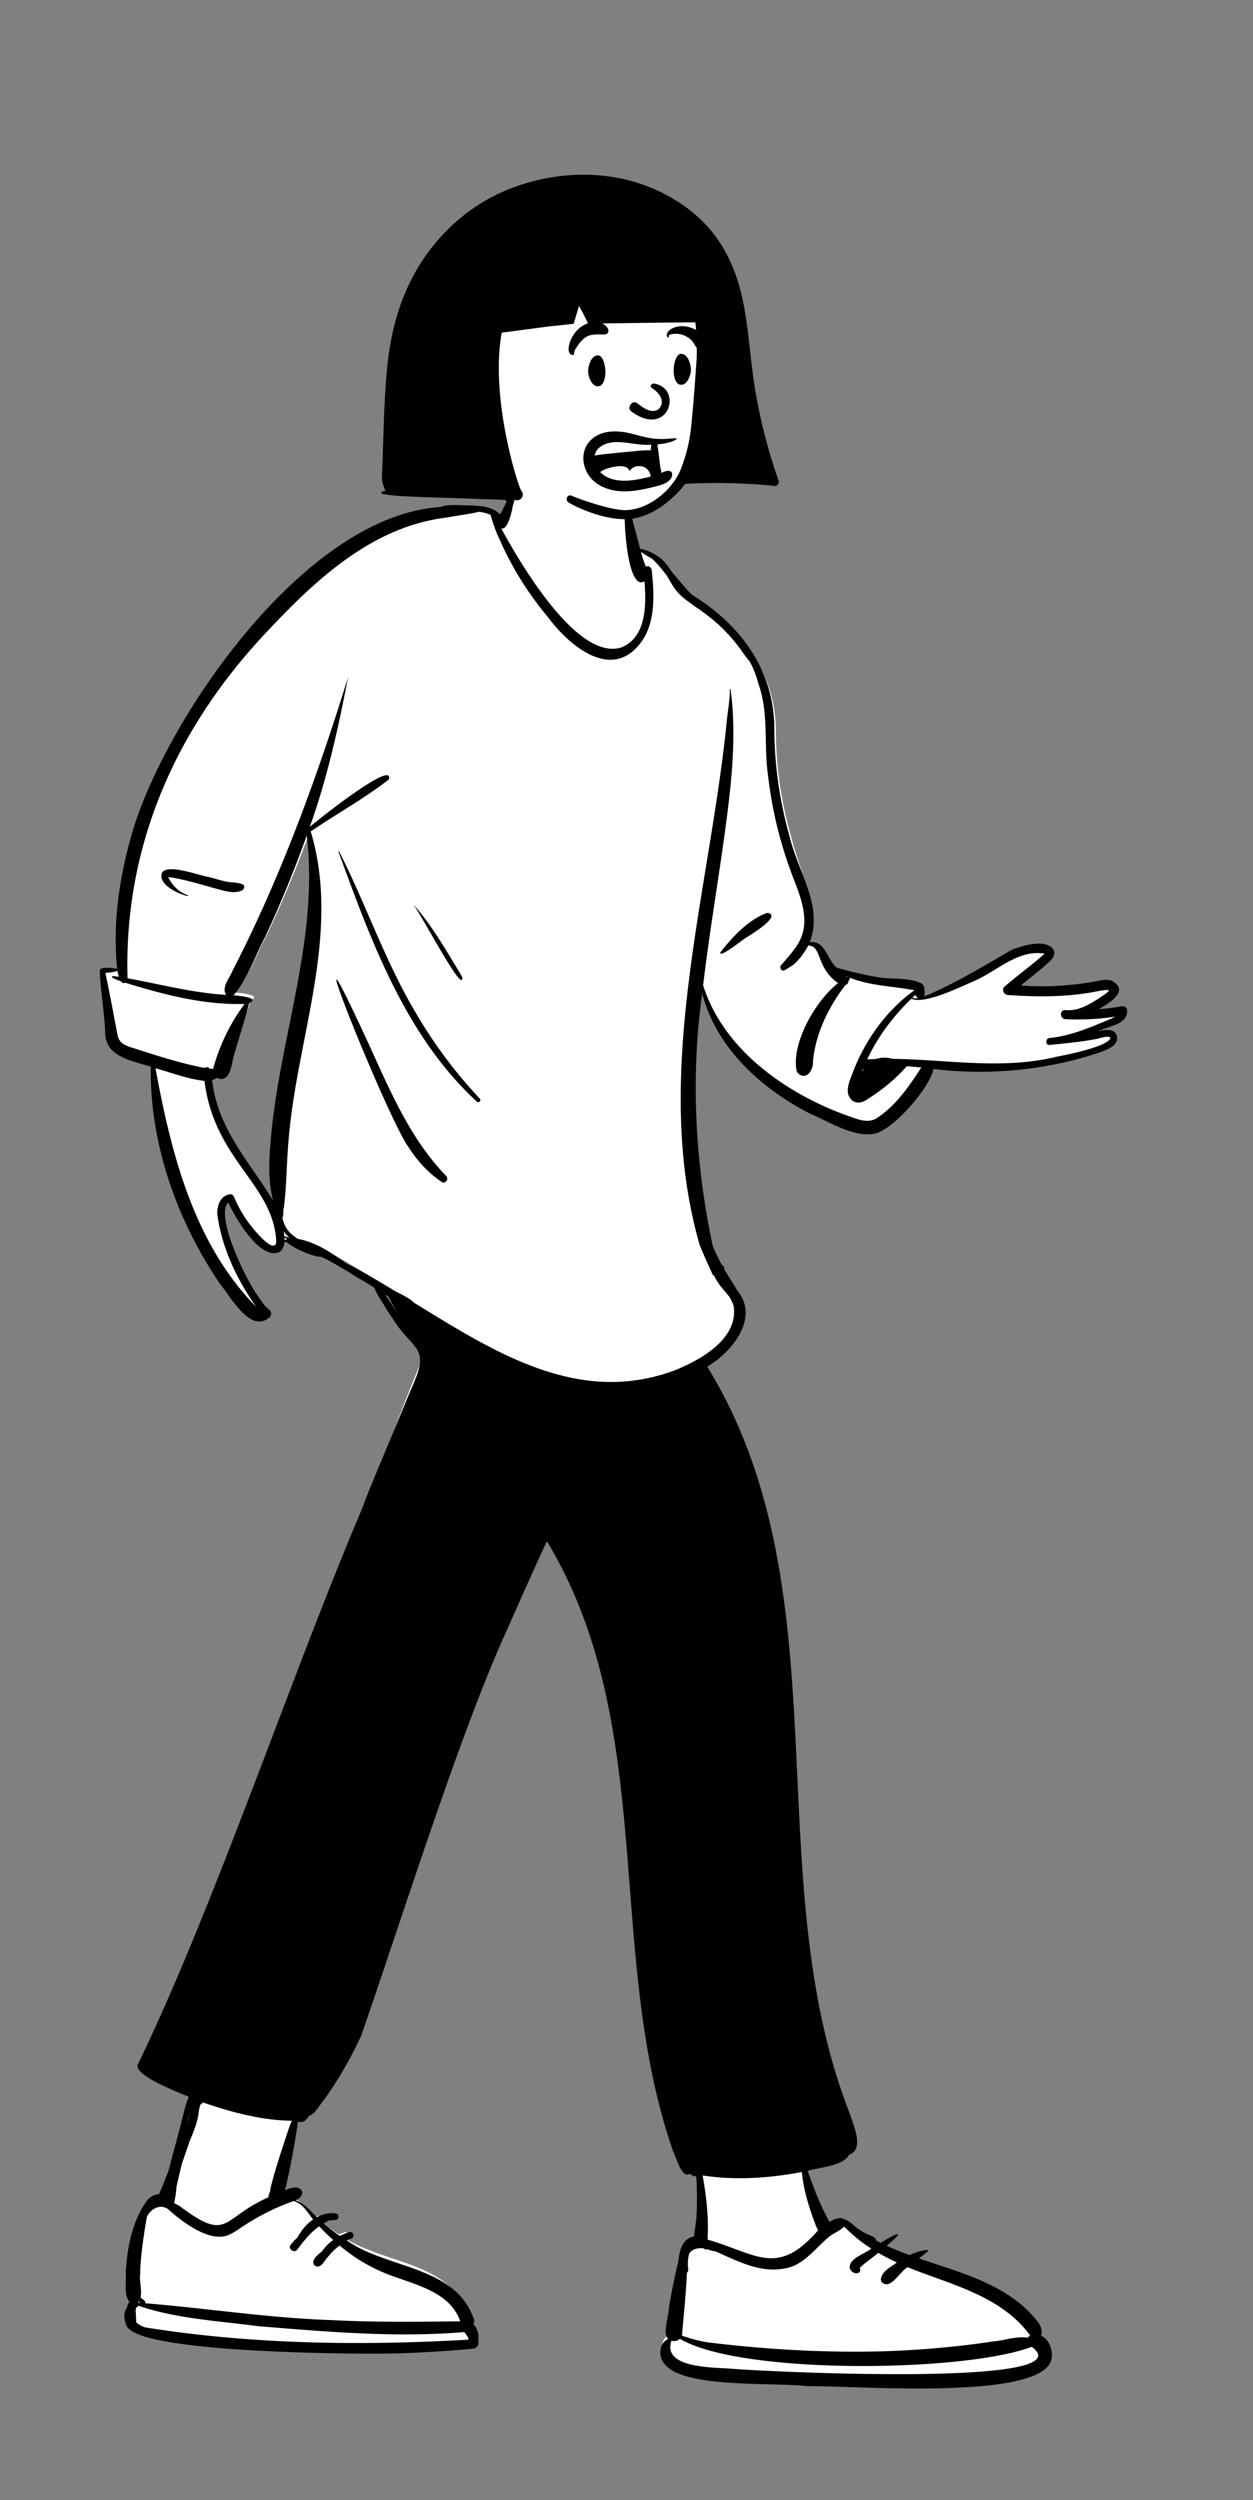 <svg xmlns="http://www.w3.org/2000/svg" width="391" height="780" fill="none" id="girl-with-short-hair"><rect width="100%" height="100%" fill="#808080" stroke="none"/><path fill="#fff" fill-rule="evenodd" d="M84.564 364.502c.04 2.723.314 8.978.998 11.614-7.628-12.206-19.058-25.546-20.796-40.496.542-.148 2.946-.37 3.365-.684 3.947 1.83 3.2-3.803 3.783-6.408 1.576-5.516 4.885-10.942 6.323-16.495 3.78-1.631-3.81-2.322-4.914-2.355 4.585-5.095 6.694-12.1 9.958-18.045 4.796-10.102 9.092-20.429 12.927-30.918a97.36 97.36 0 0 1 .478 19.824c-1.577 28.307-12.229 55.524-12.122 83.963Zm264.741-50.283c-2.373.398-6.327.775-8.696.969 3.109-1.85 12.297-5.375 6.507-8.543-1.786-.65-3.701.278-5.502.565-7.476 1.229-16.708 1.164-24.271.545 2.757-2.259 6.387-5.513 9.078-7.851 1.43-1.242 2.816-1.713 1.208-3.568-2.835-2.637-7.906-.695-11.184.463-9.043 5.058-19.253 10.544-28.959 14.436-.102-1.358-.039-3.113-1.35-4.025-3.846-1.809-6.677-1.28-10.769-1.762-4.77-.714-9.009-1.525-13.732-2.785-3.09-2.352-4.973-9.289-9.913-8.513 4.375-10.992-2.294-22.46-4.799-32.985-3.126-10.771-4.769-21.958-4.813-33.157-.031-17.932-10.434-31.69-25.466-40.891-5.926-3.995-9.906-13.713-17.243-15.659-.933-3.574-.989-5.144-1.809-8.746-.411-1.034-.717-6.648-1.751-6.457-1.141-5.561-6.955-7.791-11.985-8.955-6.541-1.353-15.669-2.993-21.549.826-1.703 1.415-2.451 3.784-2.576 5.9-.654 2.818-2.013 5.737-3.597 8.182-2.703-.912-1.173-2.611-3.847-3.007-24.415-3.612-51.515 14.269-67.356 31.713-28.713 29.437-51.652 69.623-47.897 111.577-1.01-.148-5.485-.849-5.42.563.218 6.14 1.35 11.261 1.662 17.395-.31 8.128 8.147 9.107 14.257 11.111-.376 23.58 8.204 47.165 21.634 66.548 3.263 3.814 8.159 17.049 14.114 11.777.702-.82-4.74-6.497-5.71-7.899-3.305-4.156-12.064-24.731-5.874-28.841 1.376 4.442 14.7 25.799 17.076 13.677 3.155 1.828 8.368 3.075 12.139 2.886 7.089 3.834 13.988 7.975 20.796 12.278 3.172 6.218 7.823 12.19 11.72 18.16-26.97 62.196-53.295 164.565-88.003 223.146-3.026 3.826 13.622 10.328 16.562 11.732-5.623 9.116-6.327 19.679-10.605 29.495-.815-.132-1.637.041-2.372.434-5.277 3.568-7.269 16.341-7.57 22.639.244 2.809-.8 7.058 1.477 9.127a3.825 3.825 0 0 0-.724 1.192c-1.602 1.246-1.405 3.997-.549 5.703 3.014 6.244 25.04 5.665 32.187 7 25.319 2.142 46.569 2.479 71.885.138 3.107-.649.757-5.489-.777-6.802.708-.43 1.162-1.216.851-2.226-5.755-16.432-26.555-15.32-39.142-24.095 3.31-1.911 1.174-1.302-.905-.558a51.708 51.708 0 0 1-6.343-4.664c1.528-.942.774-1.564-.878-.775-2.604-2.085-4.632-5.308-7.95-6.319-3.249-.794-3.249-2.182-3.249-3.056 1.934-7.763 4.046-15.723 5.132-23.596 1.158 1.705 11.15-11.958 13.288-15.369 8.307-13.135 8.284-26.078 14.097-40.362 11.938-31.107 36.391-96.302 51.303-126.052 34.892 56.765 17.897 133.537 39.422 194.068.956 1.818 2.755 8.638 5.246 6.671.969.226 1.998.348 2.92.478-.266 6.617-.762 13.217-1.864 19.764-1.025.271-1.897.809-2.349 1.749-1.727-1.267-5.035 17.418-5.318 19.321-.004 2.455-2.124 7.922-.188 9.381-2.79 1.14-3.246 5.352-1.284 7.518 5.826 7.816 34.221 5.668 44.697 6.979 13.247-.329 68.665 4.623 72.513-7.923.765-2.864-.546-6.48-3.213-7.582 1.067-2.488-1.489-4.889-3.053-6.635-9.22-9.575-23.397-11.083-35.673-15.25.458-.468-16.024-8.9-19.597-10.984.236-2.831-5.657.008-5.673 0-2.81-4.957-4.8-12.671-6.684-18.019 3.477-1.076 11.854-2.032 13.406-5.468 4.99-1.671-.015-8.896-1.049-12.285-29.25-73.065-1.499-165.227-44.671-234.189 7.914-4.525 16.992-14.427 9.176-22.734-1.565-1.997-5.391-8.214-5.328-7.129-1.454-5.919-4.7-16.116-5.712-22.101-3.713-21.977-1.279-42.559 1.864-64.753 4.365 16.7 19.408 30.614 34.711 38.244 5.972 2.461 13.858 7.539 20.415 5.937 5.918-1.748 16.665-13.877 17.932-19.702 17.251 2.048 35.163.404 51.649-5.01 2.117-.799 4.621-.731 3.967-3.73-.653-2.545-5.306-1.896-7.307-1.423 3.058-1.693 10.998-2.136 10.937-6.561-.103-.923-.785-1.45-1.73-1.291Z" clip-rule="evenodd"></path><path fill="#000" fill-rule="evenodd" d="M159.791 150.501c.263.106.442.505.548 1.103.292.091.542.307.617.631.222.954-.037 1.949-.236 2.9l-.023.11a27.65 27.65 0 0 1-.702 2.733l-.041.227c-.687 3.709-2.011 7.235-3.565 6.636l.359.653c6.1 11.054 23.526 40.735 37.131 36.504 7.923-3.17 7.809-13.476 7.23-20.649-5.883 3.603-6.983-23.975-5.777-27.022.96-.706 1.423 5.638 1.78 6.513.78 3.48 1.736 6.915 2.633 10.365a14.276 14.276 0 0 1 5.277 2.212c.076.044.154.083.228.128.951.578 1.694 1.316 2.356 2.133.749.836 1.389 1.751 1.993 2.692 1.329 1.507 2.595 3.07 3.904 4.593a55.695 55.695 0 0 0 1.907 2.107l.501.42.252.209c15.03 9.369 25.436 23.389 25.465 41.649.045 11.408 1.687 22.802 4.813 33.774 2.505 10.721 10.598 21.678 6.223 32.874 4.94-.79 5.399 5.551 8.489 7.947l.97.263c4.34 1.166 8.321 2.138 12.761 2.815 4.092.491 8.823-.048 12.669 1.795 1.311.929.842 2.605.944 3.987 9.705-3.964 18.421-9.44 27.464-14.591l.303-.109c3.347-1.186 9.318-2.968 12.068-.364 1.608 1.89-.016 3.577-1.446 4.842-2.69 2.381-5.545 4.565-8.301 6.867 7.428.619 14.88.125 22.226-1.078l.401-.066c1.8-.293 3.922-.993 5.708-.33 5.789 3.227-.91 6.993-4.018 8.878a83.607 83.607 0 0 0 7.106-.897c.944-.161 1.626.375 1.73 1.315.06 4.507-5.887 4.75-8.945 6.474l.245-.058c2-.462 4.874-.868 5.501 1.62.654 3.055-3.47 4.289-5.586 5.103-16.486 5.515-34.397 7.189-51.647 5.103-1.266 5.933-12.014 18.287-17.932 20.068-6.556 1.632-14.442-3.541-20.414-6.047-15.303-7.772-29.481-20.593-33.845-37.603-3.668 26.375-2.186 52.966 3.32 78.916.891 2.023 1.832 4.015 2.89 5.956.32.051.59.265.652.696.033.237.081.467.135.694 1.053 1.787 2.208 3.504 3.28 5.281.221.366.44.748.64 1.138 7.137 8.404-1.562 19.234-9.341 23.765 43.169 70.244 15.287 158.765 44.536 233.188l.065.212c1.11 3.539 4.491 10.825-.399 12.493-1.553 3.501-9.376 3.914-12.852 5.01 1.883 5.447 3.978 10.835 6.787 15.885l.051.022c1.119-.822 3.519-1.67 4.51-.775.242.03.482.098.717.214 1.535.762 2.769 2.218 4.237 3.135.794.496 1.62.946 2.47 1.339.791.366 1.631.607 2.277 1.211.204.19.255.432.205.655.51.264 1.019.529 1.526.795l.276-.172c4.486-2.791 8.094-4.303 1.568 1.059 2.338 1.079 4.736 2.024 7.15 2.908 1.833-.88 3.789-1.522 5.807-1.611.362.448-2.411 2.179-2.868 2.656 12.275 4.244 25.777 7.568 34.996 17.321l.207.233c1.57 1.755 3.866 4.1 2.846 6.524 2.666 1.123 3.978 4.806 3.212 7.723-3.847 12.78-62.826 7.736-76.072 8.07-10.475-1.335-38.87.854-44.695-7.109-1.962-2.206-1.506-6.496 1.284-7.657-1.937-1.486.183-7.054.188-9.555l.044-.289c.297-1.867 1.582-9.174 2.916-14.281.028-.402.081-.814.146-1.229l.042-.264c.265-1.627.672-3.283 1.725-4.592.756-.94 1.804-1.52 2.941-1.73.304-1.944.554-3.893.769-5.844.151-2.296.209-4.595.183-6.895a91.915 91.915 0 0 0-.101-3.482c-.042-.854.007-1.868-.21-2.741a.541.541 0 0 1-.581.149c-.49-.168-.941-.477-1.391-.73-.017-.01-.03-.021-.045-.031-2.402 1.557-4.14-5.107-5.074-6.916-21.523-61.656-4.529-132.612-39.42-190.431-4.817 10.323-8.956 19.793-13.592 30.188-14.48 32.464-32.354 89.648-44.342 124.022-3.261 7.027-7.095 13.819-11.652 20.093-1.456 1.65-2.434 4.077-4.543 4.963l-.184.028c-.563 1.051-1.344 1.935-2.506 1.906a6.23 6.23 0 0 1-.87-.09c-1.03 7.153-2.324 14.351-4.045 21.389l.232-.097c1.127-.465 2.311-.861 3.468-.757 2.806.709 1.767 3.159-.451 3.968 2.76.856 4.63 3.272 6.68 5.283 1.732-.932 3.674-1.416 5.75-1.212.318.031.56.169.728.36.119.001.235.007.345.025l-.226.137c.368.619.105 1.561-.847 1.566-.748.004-1.468.072-2.164.201-.483.282-.964.567-1.438.865a50.598 50.598 0 0 0 5.057 3.902 18.67 18.67 0 0 1 2.925-1.187c1.316-.41 1.89 1.678.569 2.057-.281.08-.559.17-.835.265l-.271.164-.198.118c12.586 8.938 33.861 7.805 39.616 24.543.191.631.092 1.176-.175 1.605 1.247 1.142 1.823 3.197 1.542 4.773l.024.132c.214 1.276-.094 2.395-1.466 2.686-9.153.852-18.284 1.393-27.477 1.56l-.742.006c-13.171.088-77.234-.39-80.123-8.837-.771-1.564-1.009-3.99.12-5.385.13-.75.388-1.433.846-1.968-1.856-1.872-.943-6.59-1.17-8.967.407-7.933 2.019-16.44 6.874-22.933a.558.558 0 0 1 .274-.196 4.91 4.91 0 0 1 3.236-1.461l.119-.297c.99-2.332 1.93-4.707 2.865-7.094a661.298 661.298 0 0 1 2.142-8.106 723.592 723.592 0 0 0 2.125-8.074c.552-2.149 1.027-4.57 1.982-6.624-.026-.088-.05-.175-.08-.263l-.993-.401c-6.51-2.643-16.826-7.101-14.56-10.045 24.153-50.125 47.795-121.485 69.959-173.45a60.387 60.387 0 0 1 1.114-3.036 746.41 746.41 0 0 1 2.976-7.315l.606-1.458 9.656-23.205c1.01-2.429 2.15-4.845 2.946-7.355.768-2.417.974-4.823-.484-7.022-1.305-1.969-3.144-3.598-4.615-5.447a46.868 46.868 0 0 1-3.168-4.462c-.883-1.162-1.62-2.492-2.278-3.564-1.055-1.718-2.396-3.62-3.162-5.605-.987-.621-1.976-1.24-2.969-1.852a79.395 79.395 0 0 1-5.043-3.052 306.62 306.62 0 0 0-6.264-3.624c-.76-.377-1.519-.752-2.28-1.125-2.279.197-8.575-2.609-10.72-4.507a16.55 16.55 0 0 1-.73-.165c-.098 1.212-.495 2.31-1.418 3.124-6.146 3.046-13.979-10.749-16.138-15.352-4.29 4.186 5.947 24.892 9.253 29.124l.176.263c.885 1.323 1.812 2.809 3.067 3.787l.126.096c.86.636 1.02 1.628.318 2.463-5.955 5.37-12.207-6.421-15.47-10.306-13.429-19.743-22.01-43.767-21.633-67.785-6.11-2.041-14.567-3.038-14.257-11.317-.312-6.249-1.443-12.43-1.663-18.684-.064-1.438 4.412-.725 5.422-.573-1.488-14.369.76-28.957 4.77-42.766 10.526-35.335 53.874-99.021 96.539-101.32-.038-.07-.02-.163.076-.188 1.931-.501 4.065-.421 6.049-.358 2.066.066 4.165.08 6.22.313 2.129.241 4.384 1.023 5.814 2.57l.496-.893c.575-1.043 1.129-2.096 1.547-3.246.212-.581.379-1.183.53-1.792.171-.869.214-1.773.626-2.561.011-.021.024-.038.036-.057.148-.497.317-.984.528-1.452Zm52.365 579.174c-.61.619-1.667.889-2.604.593-3.111 8.828 13.769 8.274 19.187 8.771 5.777.614 111.007 6.08 93.211-6.863-20.879 7.947-90.711 8.823-109.794-2.501Zm51.247-35.005c-1.405 1.446-3.523 2.09-5.03 3.47-4.26 3.599-7.686 8.661-13.574 9.615-7.734 1.441-14.707-2.37-21.625-5.389-.862-.041-1.76-.405-2.643-.674-.032.064-.063.128-.098.187a.646.646 0 0 0-.141-.039c-.077-.013-.149-.021-.225-.032a3.429 3.429 0 0 0-.558-.362 3.84 3.84 0 0 0-.349-.039c-1.426-.087-2.974.244-3.889 1.424a4.299 4.299 0 0 0-.218.315c-.443 1.569-.5 3.467-.286 4.795.069.434-.112.86-.418 1.106-.274 6.568-1.014 13.163-1.531 19.644a46.019 46.019 0 0 0 7.96 2.083c18.545 2.277 37.288 3.335 55.975 2.763 11.125-.402 22.233-1.395 33.242-3.045 3.559-.334 7.202-1.709 10.758-1.154.152-.286.388-.53.716-.697-9.116-12.465-24.697-15.835-38.28-21.3-2.244 1.432-3.625 4.415-6.124 5.303-.97.145-2.319-.426-2.177-1.655.403-2.516 3.125-3.663 4.958-5.124a67.967 67.967 0 0 1-5.778-3.022c-1.849 1.664-4.036 2.93-5.767 4.704.984 2.399-3.118 2.191-3.164-.361.284-2.825 4.765-4.02 6.766-5.667-3.126-1.9-5.918-4.296-8.5-6.849ZM43.166 719.351c-.109.214-.286.41-.55.562-.456.263-.237 1.656-.214 2.125l.002.034c.025.843.077 1.684.15 2.523.77.693 1.754 1.22 2.847 1.537 33.292 5.304 67.224 5.735 100.837 3.809-.154-.892-.807-1.627-1.386-2.371-21.25 1.804-43.011-.084-64.297-1.841-12.444-1.633-25.482-2.309-37.389-6.378Zm48.47-32.644c-5.487 1.885-10.592 4.502-15.456 7.637-1.807 1.174-3.532 2.52-5.61 3.194-7.193 2.161-17.978-8.223-18.151-8.339-2.498-1.68-5.147-.114-6.506 2.213-.126.216-2.21 12.12-2.146 17.952-.374 1.982.623 5.223.092 7.384.418.502 1.013.738 1.413 1.262.145.19.104.405-.021.567 19.426 1.596 38.738 4.625 58.256 5.265 13.359.705 26.742.543 40.103.381-3.04-8.911-13.394-11.265-21.302-14.199a52.701 52.701 0 0 1-16.317-9.442c-2.099 1.472-3.754 3.534-5.241 5.605-.676.842-2.064 1.478-2.787.311-.746-1.21.71-2.74 2.506-4.081a14.095 14.095 0 0 1 3.508-3.568 59.08 59.08 0 0 1-4.346-4.252c-2.837 1.92-4.922 4.681-6.963 7.361-.98 1.068-2.815-.344-2.01-1.548a19.143 19.143 0 0 1 2.147-2.314c1.172-2.206 2.858-4.243 4.904-5.654l-.156-.198c-1.709-2.19-3.186-4.818-5.917-5.537Zm-48.343 31.245a2.206 2.206 0 0 1-.15.167c.047.096.084.197.11.299l.499.04a2.65 2.65 0 0 1-.46-.506Zm206.923-40.312c-10.177 1.919-20.691 2.657-30.964 1.072 1.19 6.625 1.935 13.291 1.545 20.018 15.359 4.428 21.741 11.81 34.521-2.944-.618-.939-.974-2.091-1.389-3.203-1.766-4.824-3.225-9.814-3.713-14.943ZM63.281 655.912a1.259 1.259 0 0 1-.784.701 80.054 80.054 0 0 1-.422 1.777c-.249 3.052-1.403 6.078-2.596 8.894l-.243.583c-.787 2.342-1.612 4.679-2.426 7.019-.617 2.431-1.16 4.881-1.727 7.324a32.405 32.405 0 0 1-.708 4.923 1.58 1.58 0 0 1-.064.212c.569.253 1.118.547 1.636.843 15.583 11.69 12.891 3.874 27.854-2.67-.086-.629.229-1.196.486-1.847l.033-.085.047-.124a2.44 2.44 0 0 1 .056-.798c1.515-6.189 3.625-12.27 5.6-18.325.316-.912.682-1.803 1.056-2.693-9.487-.122-18.87-2.644-27.798-5.734Zm-4.104 3.007c-.184.808-.384 1.606-.566 2.377l-.269 1.149c.382-1.162.684-2.34.835-3.526Zm90.245-499.244c-3.302.802-6.686 1.129-10.006 1.795-22.887 2.725-40.434 18.928-55.548 35.016-28.632 30.024-45.29 66.966-44.06 108.72 10.224 1.859 20.343 4.581 30.76 5.176-1.513-2.29 1.022-5.153 1.895-7.345 15.068-29.065 26.703-61.15 36.15-91.749l-.257 1.335c-2.966 15.358-6.422 30.65-11.696 45.402 1.528-1.5 26.625-21.428 24.664-14.838-7.668 5.983-16.329 10.725-24.363 16.215 9.553 31.859-4.258 64.14-6.882 96.012-.66 7.087-.602 14.223-1.488 21.283-.337.798.018 2.422-.478 3.182.367 1.874 1.14 3.581 2.735 5.044a14.364 14.364 0 0 0 2.174 1.625c1.924.289 3.856 1.029 5.422 1.714 3.486 1.524 6.553 3.771 9.669 5.917l.083.056c5.024 2.577 10.042 5.505 15.079 8.558l.225.117c1.874.982 3.789 1.867 5.422 3.229a.556.556 0 0 1 .156.207l3.06 1.887c24.506 15.098 49.773 30.03 78.504 19.252 8.073-3.246 19.808-9.823 18.301-19.993-.297-.975-.749-1.891-1.26-2.783a20.59 20.59 0 0 0-.435-.565c-1.114-1.405-2.36-2.694-3.326-4.211a17.172 17.172 0 0 1-1.055-1.907.854.854 0 0 1-.534-.486c-1.383-3.011-2.737-6.027-3.999-9.092-15.295-53.231 3.27-110.426 8.522-164.116.364-3.075.9-6.181.899-9.277 0-.146.211-.141.222 0 1.853 13.703.448 27.534-1.314 41.176-2.255 17.065-5.217 34.06-7.253 51.157 5.411 17.233 20.566 29.685 36.478 37.152a89.981 89.981 0 0 0 8.298 3.436l.19.066c3.101 1.083 6.601 2.758 9.593.563 5.742-3.891 9.796-9.827 13.517-15.544a114.432 114.432 0 0 0-4.521-.407c-3.704 4.229-8.242 7.82-13.031 10.754-1.952 1.116-4.169.644-5.071-1.542-.852-2.062.191-4.472.946-6.46l.109-.291c3.822-10.289 10.458-19.719 19.419-26.163-6.76-1.349-13.782-1.308-20.268-3.975.354.371-.11.786-.335 1.1.08.61-.364 1.056-.909 1.219-5.292 6.902-9.302 15.076-10.14 23.83.223 2.982-2.449 6.425-5.023 3.295-2.013-8.715 5.905-22.333 12.867-27.711-6.982-4.784-4.947-11.687-9.33-11.719-1.132 2.17-2.61 4.248-4.473 5.86-.842.684-1.864 1.199-2.768 1.805-.95.638-1.94-.765-1.187-1.535l.199-.239c2.858-3.413 6.253-6.769 6.843-11.387.854-5.687-1.706-11.448-3.669-16.643a129.042 129.042 0 0 1-7.474-30.897c-1.377-9.475.298-19.302-2.951-28.471a31.64 31.64 0 0 0-2.713-7.037.686.686 0 0 1-.079-.074c-1.351-1.56-2.431-3.297-3.691-4.931a53.942 53.942 0 0 0-4.26-4.877c-2.529-2.573-5.321-4.72-8.232-6.787a1.04 1.04 0 0 1-.163-.077 11.385 11.385 0 0 1-1.574-1.142l-.049-.034c-1.693-1.174-3.42-2.449-4.741-4.043-1.297-1.566-2.22-3.391-3.279-5.115-1.447-1.763-2.826-3.651-4.572-5.12-.987-.562-2.014-1.092-2.895-1.796a10.55 10.55 0 0 0-.44-.171c.375 1.528.943 2.934 1.455 4.486.742-.312 1.756.034 1.881 1.175l.046.425c.745 6.983 1.121 15.433-2.992 21.479-9.059 13.111-22.589 1.917-29.431-7.302-6.141-7.353-11.304-15.532-15.116-24.321l-.063-.116c-.71-1.346-2.249-5.447-2.683-7.418-1.1-.578-2.437-.858-3.706-1.013Zm-29.001 244.368a.5.5 0 0 1-.093.091c1.285 1.821 2.509 3.705 3.77 5.533a68.69 68.69 0 0 1-2.867-5.107c-.269-.174-.54-.345-.81-.517Zm-71.9-70.764c4.91 26.608 11.926 54.603 31.477 74.497-6.085-8.555-10.817-18.543-12.193-29.004-.057-2.807.967-5.773 4.079-6.189.531-.071.935.404 1.124.827l.019.042a39.585 39.585 0 0 0 4.7 8.233l.185.24c1.423 1.836 7.46 9.321 8.303 5.743-.617-18.084-19.341-25.54-22.408-50.448-5.246-.554-10.225-2.543-15.287-3.941Zm40.253 52.778c.02.284.03.565.025.842a5.85 5.85 0 0 1 .857-.278c-.297-.183-.59-.372-.882-.564Zm-.279-1.948c.103.52.19 1.044.243 1.563.535.17 1.063.355 1.59.548a10.884 10.884 0 0 1-.907-.91 11.678 11.678 0 0 1-.926-1.201Zm7.236-123.445c-3.835 10.684-8.13 21.203-12.927 31.493-3.22 6.021-5.369 13.038-9.825 18.263a1.936 1.936 0 0 1-.132.117l.074.003c1.328.058 8.543.767 4.84 2.396-1.439 5.656-3.323 11.182-4.898 16.801l-.035.163c-.576 2.717-1.305 8.191-5.173 6.364-.42.32-.923.546-1.465.697 1.739 15.227 11.388 25.14 19.016 37.573-1.705-6.561-1.207-13.413-.613-20.113l.147-1.649c3.152-30.718 14.718-60.924 10.991-92.108Zm32.034 97.642c-6.217-7.735-36.795-84.315-15.186-37.92 7.68 16.151 14.002 33.442 26.672 46.529.876.94-.278 2.591-1.416 1.832-4.09-2.725-7.4-6.34-10.07-10.441Zm-22.131-92.559c-.026-.124.134-.192.204-.086 8.308 16.371 14.24 33.963 23.627 49.838a146.246 146.246 0 0 0 20.252 27.255c.585.621-.295 1.478-.929.927-22.227-20.466-33.033-50.217-43.154-77.934Zm163.822 67.398-.013.002-.205.527-.211.539.102-.043c.073-.073.146-.148.219-.225-.016-.27.017-.54.108-.8ZM36.648 302.893c-1.128.442-2.515.526-3.762.634 1.396 6.567 2.602 13.184 3.866 19.769.585 2.021 1.959 2.731 3.86 3.372l1.53.487c7.135 2.283 14.311 4.626 21.669 6.026.517-.336 1.252-.32 1.595.219.358.033.726.053 1.089.087 1.966-7.245 5.33-14.267 9.831-20.277-12.582.405-25.255-2.907-37.225-6.61-.485.235-1.123.088-1.328-.467l-.184-.053c-2.01-.595-4.674-2.057-.451-1.314-.255-.594-.397-1.232-.49-1.873Zm289.322-5.361c-8.341-1.376-14.715 5.368-21.833 8.464-4.261 1.825-15.618 7.483-19.747 5.601-5.661 5.438-10.44 11.792-13.782 18.92a99.791 99.791 0 0 1 2.734-.123 8.625 8.625 0 0 1 5.125-.047c17.164.189 34.339 3.517 51.433-.701l.394-.074c3.511-.665 15.5-3.194 16.183-5.672-.179-1.079-3.403.061-4.023.183-4.927.968-9.933 1.43-14.925 1.916-1.389.134-1.371-2.022 0-2.159 6.009-.597 11.703-2.848 17.217-5.191.586-.259 2.139-.796 3.214-1.493-5.095.864-10.345 1.014-15.5.831-1.775-.229-1.9-2.92 0-2.867 3.48.384 6.805-1.33 9.646-3.14l.618-.401c4.736-3.081 4.405-3.214-1.58-2.069-8.794 1.598-17.694 1.539-26.576.929-1.267-.021-2.142-1.724-1.094-2.635 4.09-3.525 8.474-6.667 12.496-10.272Zm-40.314 12.835-.097.092c-.204.195-.372.368-.465.46l-.038.037c-.126.118-.248.239-.372.358.545.183 1.147.194 1.767.098a1.96 1.96 0 0 1-.795-1.045Zm-156.712-28.209.047.05c5.365 5.794 10.803 15.19 15.248 22.6.586 6.074-12.556-19.125-15.274-22.625l-.021-.025Zm135.026 22.417c.052.064.102.13.15.198l.072.102.115-.071a.52.52 0 0 1 .133-.053c-.157-.057-.314-.118-.47-.176Zm-24.548-19.779c4.827.756-5.044 6.741-6.346 7.599-.835.316-8.767 6.852-8.286 4.731l.225-.287c3.694-4.692 8.729-10.057 14.407-12.043ZM50.588 272.252c1.786-2.87 11.502.908 14.574 1.361 1.726.455 3.434.993 5.18 1.375 1.363.494 7.722.015 5.388 2.705-2.435 1.307-5.614.297-8.108-.397-4.961-1.352-9.94-2.93-15.02-3.681-.153-.076-.162-.024-.028.155 1.093 2.424 3.39 4.697 5.98 5.479.179.051.103.324-.078.278-2.825-.56-9.406-3.689-7.888-7.275Z" clip-rule="evenodd"></path><path fill="#fff" fill-rule="evenodd" d="M217.455 80.983c-14.281-9.434-42.891-8.41-58.611-2.63-15.339 4.855-20.709 18.383-23.256 32.997-3.096 16.426-2.68 40.104 19.581 39.817 3.13 1.511 6.597 2.166 9.835 3.417 4.432 1.529 8.778 3.304 13.275 4.644 8.858 2.847 18.715 2.599 27.117-1.567 4.643-2.238 6.564-5.723 9.6-9.437 8.832-10.804 13.276-26.266 12.878-40.004-.698-9.674-2.301-20.872-10.419-27.237Z" clip-rule="evenodd"></path><path fill="#000" fill-rule="evenodd" d="M235.526 120.803c-1.465-9.077-1.871-18.309-3.79-27.315-1.805-8.475-5.18-16.484-11.077-22.945-5.277-5.78-12.1-10.026-19.424-12.716-14.268-5.24-30.679-4.055-44.482 2.063-12.919 5.723-23.224 16.313-29.23 29.021-3.902 8.257-5.863 17.036-6.735 26.097-.967 10.066-1.071 20.236-1.465 30.338-.048 1.246-.117 2.493-.133 3.74-.019 1.365.534 2.562.985 3.832.031.09.076.176.131.256-.34.043-.679.092-1.019.147-.38.059-.363.675 0 .749 3.076.626 6.237.713 9.364.867 3.242.162 6.489.249 9.735.358l9.497.32c1.663.057 3.325.114 4.987.168.791.027 1.582.055 2.375.081.395.015.791.026 1.185.04.321.01.844.214.877-.021a.883.883 0 0 0 .192.088c.076.04.15.087.221.14.387.265.974.232 1.366 0l.111-.069c.292-.173.497-.424.611-.709 1.624 1.958 4.5-.242 2.838-2.313-.893-1.114-9.776-28.425-6.099-49.229l14.743-1.949c2.696-.272 7.711-.815 7.711-.815s1.228-3.998 1.58-5.285c.026-.095.052-.192.08-.287.352.619.706 1.235 1.062 1.851l1.819 3.69s26.851-.448 33.434-.405c.112 0 .641 7.987.401 11.504-.484 7.063-.999 14.121-1.717 21.165a49.211 49.211 0 0 1-3.204 13.091c-2.597 6.567-10.135 12.809-17.486 12.809-4.575 0-14.914-3.698-16.42-4.445-1.505-.747-2.403 1.291-1.031 2.107 2.78 1.651 10.442 5.155 17.451 5.155 10.18 0 17.864-9.64 18.807-11.021 9.269-.507 18.75-.273 28.007.644.777.076 1.446-.858 1.197-1.571-3.325-9.497-5.854-19.292-7.455-29.226Z" clip-rule="evenodd"></path><path fill="#000" fill-rule="evenodd" d="M183.91 137.772c2.908-3.372 7.806-3.607 11.864-2.764 2.604.541 5.139 1.443 7.784 1.777 1.235.156 2.483.203 3.728.18 1.222-.022 2.446-.268 3.664-.223.187.007.257.253.095.352-1.671 1.025-3.921 1.353-5.895 1.553.006.146.015.288.035.409.054.322.103.641.143.965.09.73.19 1.458.29 2.187.197 1.434.259 2.914.606 4.323l.06.234c.08.297.099.564.072.805l.08-.037.254-.122.166-.079c.606-.28 1.185-.484 1.898-.416.543.051.999.421 1.002.999.014 2.597-3.493 3.432-5.498 3.929l-.588.144c-2.553.622-5.16 1.167-7.785 1.297-4.214.209-8.949-.951-11.705-4.362-2.572-3.182-3.043-7.935-.27-11.151Zm19.134 10.909c-.442-3.909-5.255-4.124-6.64-1.645-.614-3.455-9.705-.298-8.994.389 2.694 2.603 6.783 2.838 10.297 2.356 1.79-.245 3.582-.645 5.337-1.1Zm-5.341-10.245-1.21-.174-.477-.066c-3-.401-6.374-.608-8.841 1.312-.9.7-1.407 1.614-1.596 2.596 2.334-.345 4.676-.609 7.026-.828l.641-.059c1.47-.132 2.939-.271 4.408-.418l1.043-.105 1.044-.108c.367-.039 2.841-.165 3.306-.08.05-.417.115-1.32.22-1.726-1.758.06-3.508-.071-5.256-.303l-.308-.041Zm5.57-17.473c1.794 1.088 4.526 3.625 2.597 6.322-2.271 2.378-5.54-.349-7.152-1.582-1.494-.956-3.172 1.502-1.786 2.618 11.643 8.602 16.367-7.074 7.248-8.637-1.004-.172-1.376.942-.907 1.279Zm3.21 4.583.086-.047.029-.017c.05-.033.018-.029-.096.01l-.086.031v.061c.022-.014.045-.024.067-.038Zm-22.968-9.665-.001-.054c.004-1.511.886-4.962 3.066-4.962 1.362 0 2.189 2.349 2.332 4.77l.005.098c.063 1.505-.351 4.795-2.337 4.795-2.008 0-3.045-3.116-3.065-4.647Zm32.098-.474v-.054c-.003-1.511-.885-4.962-3.066-4.962-1.327 0-2.147 2.233-2.32 4.588l-.012.182c-.086 1.454.301 4.893 2.332 4.893 2.008 0 3.045-3.116 3.066-4.647Zm-30.854-14.846c1.779-.27 4.135.243 4.965 2.048.369.804-.069 1.694-1 1.739-2.252.107-4.271-.393-6.248 1.068-.85.629-1.565 1.5-2.165 2.369l-.227.33-.189.272c-.407.598-.793 1.248-.733 1.969.018.214-.201.416-.408.408-1.296-.053-1.435-1.674-1.265-2.647.317-1.807 1.193-3.503 2.407-4.869 1.276-1.434 2.959-2.399 4.863-2.687Zm24.506 2.192c1.227-.787 2.796-1.089 4.234-.974 2.834.228 7.588 2.632 6.962 6.087-.193 1.065-1.678 1.627-2.553 1.036-.94-.635-1.169-1.623-1.869-2.453-.559-.664-1.267-1.144-2.025-1.552-.747-.404-1.612-.648-2.46-.737l-.141-.014c-.51-.043-3.087-.031-2.709.929.074.188-.206.337-.335.194-.79-.872.105-2.008.896-2.516Z" clip-rule="evenodd"></path></svg>